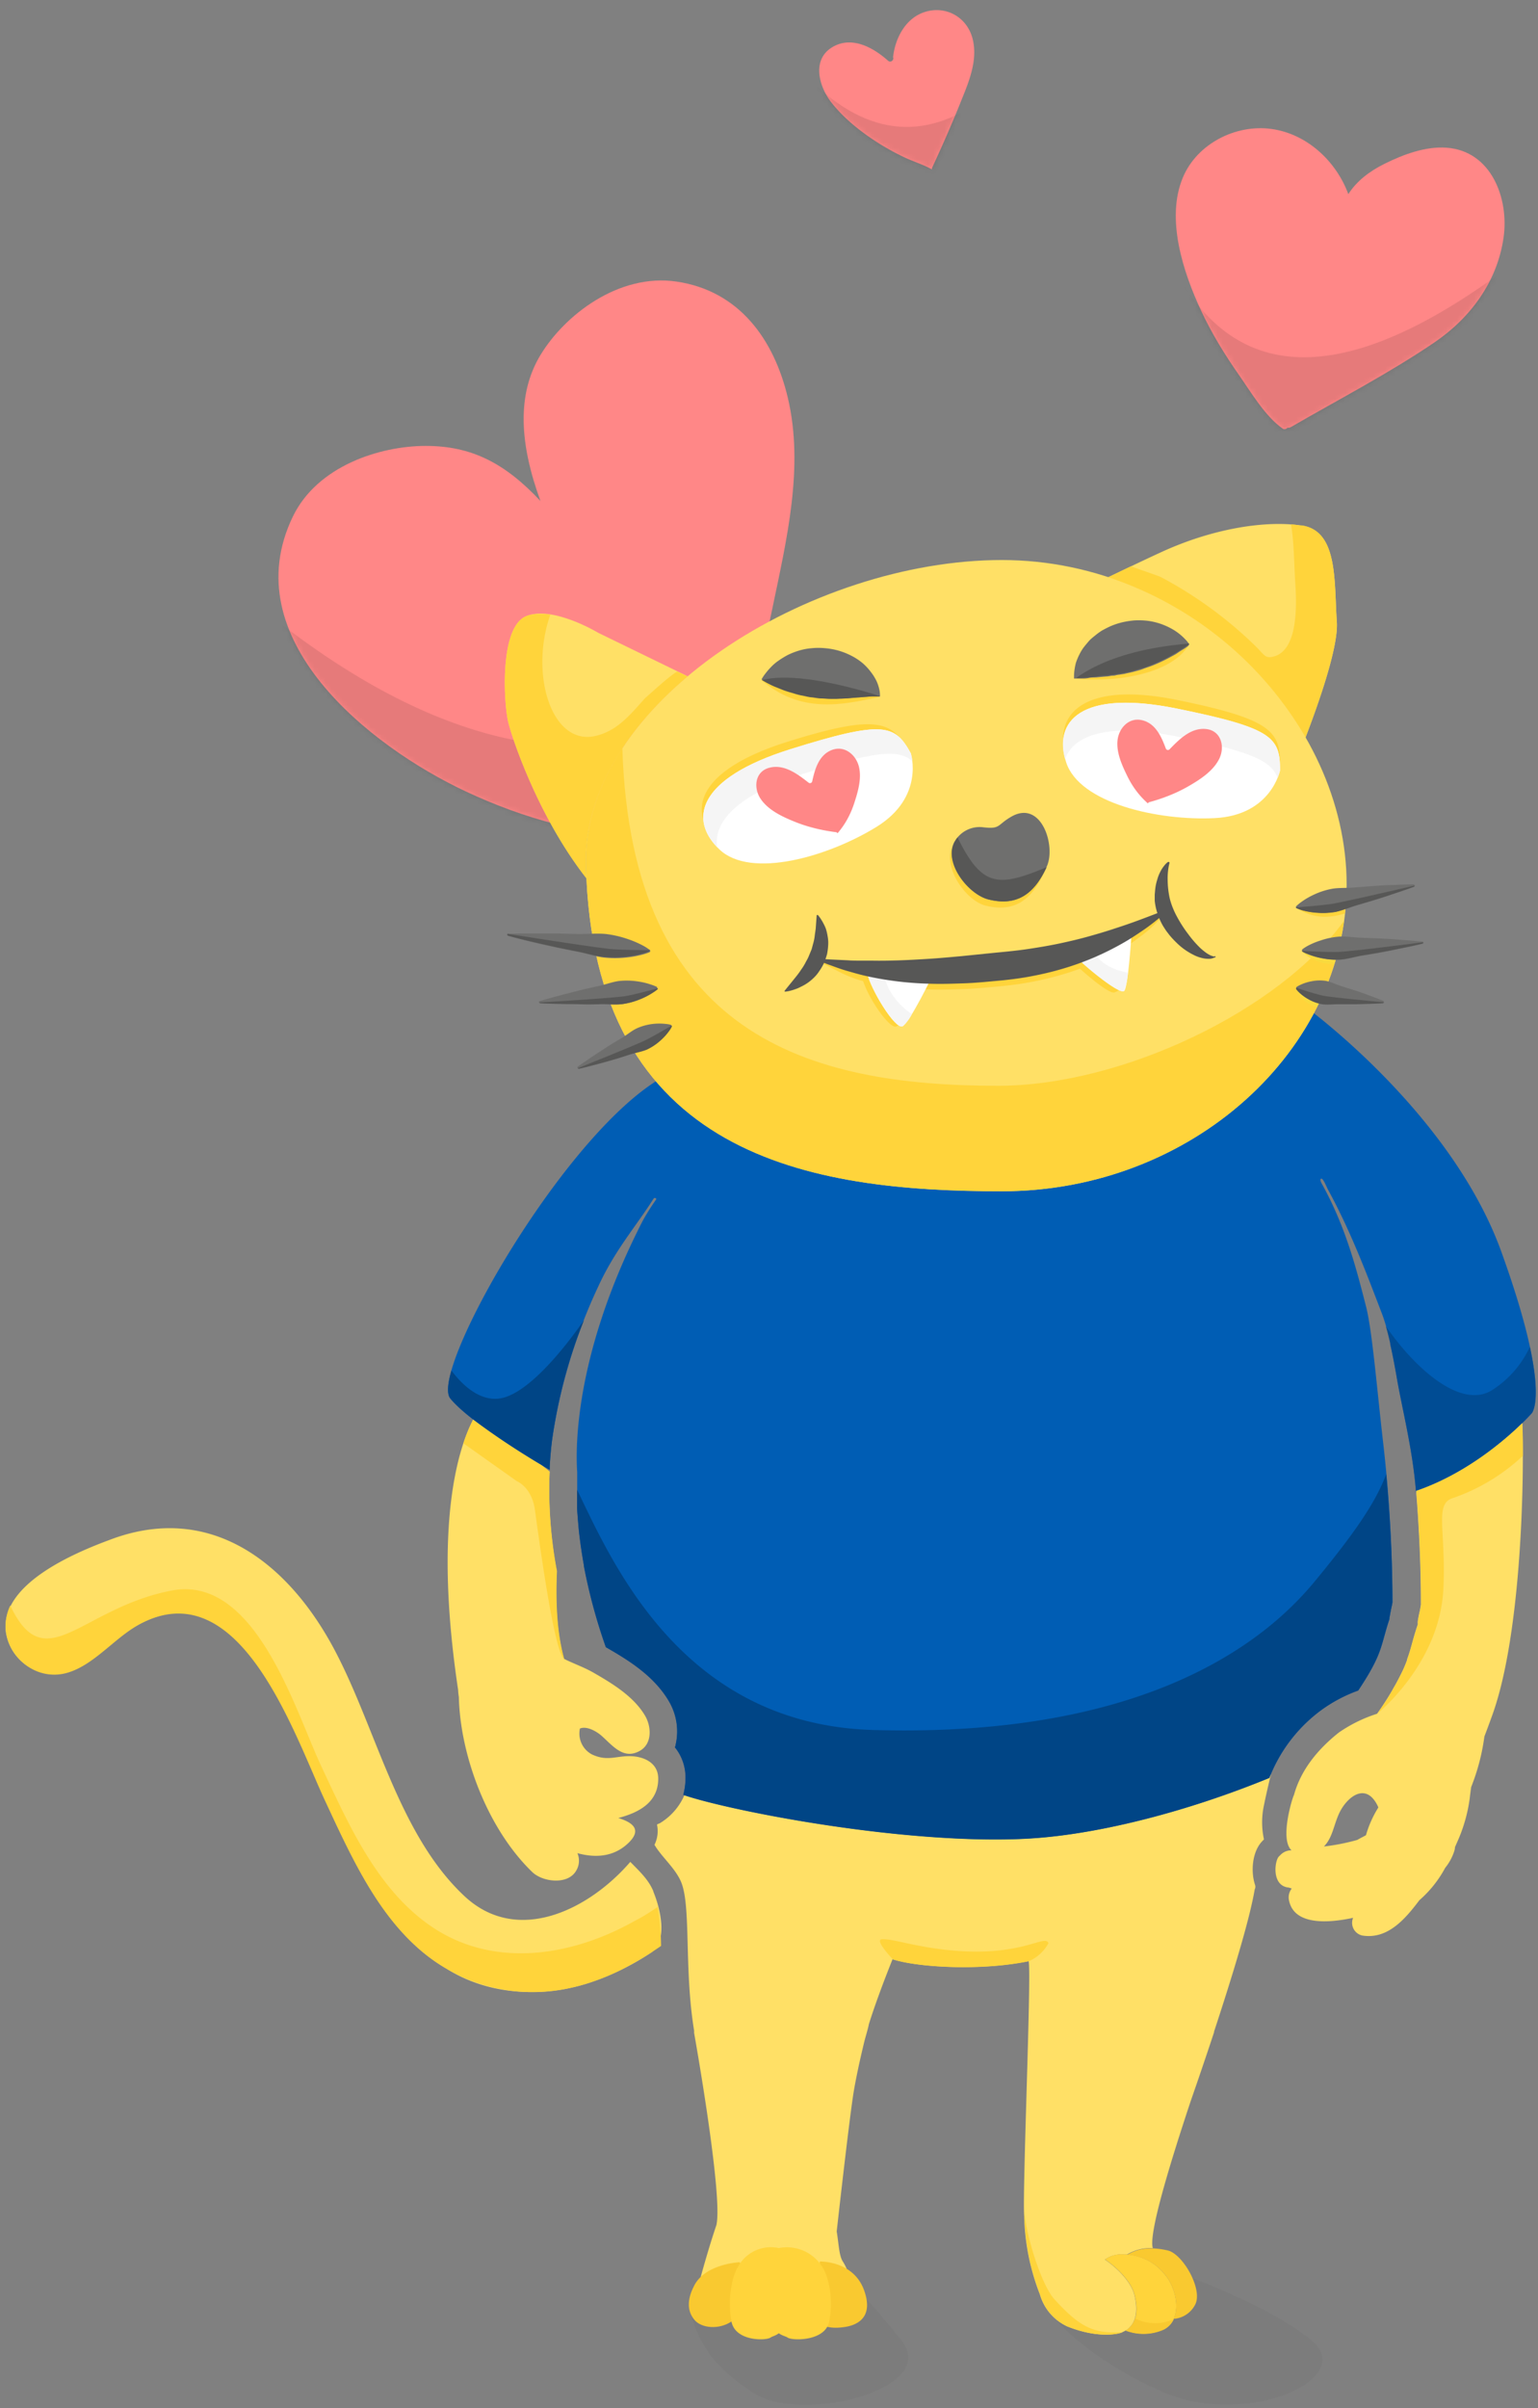 <svg xmlns="http://www.w3.org/2000/svg" xmlns:xlink="http://www.w3.org/1999/xlink" width="276" height="432" viewBox="0 0 276 432"><rect x="0" y="0" width="276" height="432" fill="#808080" stroke="none"/><defs><path id="cat5_love-a" d="M57.985 21.698c4.304-7.13 14.019-14.713 24.431-13.18 11.206 1.65 17.47 10.323 19.964 20.854 2.947 12.443-.24 25.562-2.778 37.784-2.863 13.789-6.276 27.442-10.369 40.914-.242.797-.914 1.09-1.703 1.028-3.101-.019-6.39-.25-9.407-1.07-11.462.215-23.314-3.24-33.56-8.051-17.344-8.145-41.606-27.425-31-49.324 4.39-9.063 15.606-12.656 23.84-12.656 8.233 0 14.218 3.094 20.582 9.877-3.722-10.212-4.303-19.046 0-26.176z"/><path id="cat5_love-c" d="M48.618 3.501c-3.807-.282-7.796 1.215-11.154 2.88-2.601 1.29-4.96 3.03-6.502 5.445C28.766 5.88 23.5.982 17.116.127 10.754-.725 3.852 2.761 1.298 8.783c-3.158 7.444.043 17.063 3.247 23.96 1.902 4.095 4.287 7.956 6.87 11.65 2.173 3.11 4.655 7.338 7.79 9.516.268.186.638.066.84-.172.197.031.413 0 .634-.13 8.56-4.963 17.505-9.59 25.697-15.15 6.503-4.413 11.33-10.943 12.45-18.87.986-6.983-2.19-15.492-10.208-16.086z"/><path id="cat5_love-e" d="M30.54 10.967c1.01 3.994-.809 8.018-2.254 11.616-1.557 3.877-3.242 7.7-5.002 11.484a.527.527 0 0 0-.045.32h-.005c-1.534-.854-3.257-1.373-4.848-2.117a42.63 42.63 0 0 1-4.698-2.57c-3.106-1.963-6.211-4.4-8.496-7.32-2.213-2.827-3.556-7.6.086-9.866 3.47-2.158 7.365-.052 10.086 2.378.487.435 1.136-.147.892-.646a.327.327 0 0 0 .016-.068c.402-3.391 2.25-6.908 5.644-8.012 3.79-1.231 7.63.877 8.623 4.801z"/></defs><g fill="none" fill-rule="evenodd"><g transform="translate(39 42)"><mask id="cat5_love-b" fill="#fff"><use xlink:href="#cat5_love-a"/></mask><use fill="#FF8787" xlink:href="#cat5_love-a"/><path fill="#000" fill-opacity=".1" d="M6.608 66.072C41.103 94.568 71.9 99.551 99 81.019c27.1-18.531 9.758.276-52.025 56.423L6.608 66.072z" mask="url(#cat5_love-b)"/></g><g fill-rule="nonzero"><path fill="#1D1D1B" d="M189 401.34l.29 14.56s5.76 7.23 19.26 13.17c15.09 6.64 35.41-2.33 26.62-9.38-8.79-7.05-26.62-13-26.62-13L189 401.34z" opacity=".03"/><path fill="#FFE066" d="M228.07 318.33l-31.58-4.08-60 1.63s-12.64 3.4-13.42 5.54a10.93 10.93 0 0 1-4.72 5.7 1.55 1.55 0 0 0-.45.21 5.56 5.56 0 0 1-.45 3.63c1.25 2.15 3.72 4.17 4.77 6.65 1.83 4.33.52 15.63 2.34 26.68v.41c.63 3.56 5.15 29.51 4 34.48-1.4 4.1-2.81 9.29-2.81 9.29l27 1.67a10.34 10.34 0 0 0-1.43-4.32c-.75-1-.79-3.22-1.17-5.5.32-2.86 2.07-18.45 2.92-24.23.4-2.71 1.23-6.52 2.09-10.05.31-1.11.67-2.35.76-2.9 1-3.17 2.39-7 4.25-11.65 4.67 1.5 16.09 2.08 24.42.33.54 2-1.12 40.78-.8 45.71a41.09 41.09 0 0 0 2.81 14.06 9.05 9.05 0 0 0 4.9 5.76c4.79 1.93 8.27 1.55 9.52 1.18 1.25-.37 3.79-1.74 2.55-6.84-.51-2.07-2.74-4.61-5.3-6.32a5.2 5.2 0 0 1 3.56-.9h.4a8.13 8.13 0 0 1 4.65-1.15c-.83-2.57 3.31-15.9 6.81-26.43 1.27-3.64 2.73-7.91 4.18-12.31v-.12c3.23-9.8 6.41-20.19 7.29-25.5a1 1 0 0 0 .07-.79c-.79-2.34-.55-5.85 1.2-7.77.12-.14.25-.26.38-.39v-.09a14.35 14.35 0 0 1 0-6c.51-2.53 1.26-5.59 1.26-5.59z"/><path fill="#1D1D1B" d="M139.26 404.44s-16.6 6.21-15.35 10.55c1.77 6.13 4.57 9.86 11.24 14.27 8.55 5.66 33.63-.56 26.62-9.38C154 410.15 151.9 409 151.9 409l-12.64-4.56z" opacity=".03"/><path fill="#FED64F" d="M249.7 303.46l-.59 1 .59-1zm1.39 9.04c.34-.5-3.35-6-3-6.43-.34.45 3.35 5.93 3 6.43zm-.64-10.33c-.19.34-.4.71-.63 1.08.18-.37.44-.73.63-1.08zm-2.18 3.57l.64-1-.64 1z"/><path fill="#FFE066" d="M113.18 315.06c-2.65-.08-4.2 1-7-.34a4.24 4.24 0 0 1-2.11-4.62c1.26-.52 3.07.56 3.95 1.36 2 1.79 3.93 4.32 6.87 2.6 2.18-1.28 2-4.32.88-6.24-2-3.43-5.82-5.76-9.19-7.7-1.72-1-3.61-1.64-5.38-2.53-1.33-4.66-1.54-10.43-1.3-15.74A78.94 78.94 0 0 1 98.63 264l-1.46-1.15a138.59 138.59 0 0 1-12.26-8.17c-2.61 5-7.16 18.71-2.7 48.48a10 10 0 0 0 .13 1.25c.25 10.71 5.23 23.77 13.18 31.44 1.86 1.79 6.36 2.35 7.86-.22a3.45 3.45 0 0 0 .24-3.17c3.24.88 6.55.69 9.17-1.85 2.46-2.38.76-3.66-1.83-4.46 3.81-1 7.16-2.86 7.16-7.05.01-2.84-2.55-3.98-4.94-4.04zm140.95-47.6c.55 6.87.87 14 .85 20.44-.05.34-.11.68-.17 1a22.5 22.5 0 0 0-.38 1.91c-.02.2-.02.4 0 .6-.14.4-.26.77-.37 1.13l-.12.38-.19.64-.15.52-.08.3c-.31 1.13-.59 2.16-1 3.26v.11c-.1.29-.21.58-.33.87l-.06.14c-.13.33-.28.67-.44 1a52.05 52.05 0 0 1-4.57 7.69 25.68 25.68 0 0 0-6.85 3.36c-3.79 3-6.84 6.73-8.07 11.24-.16.11-2.65 7.86-.43 9.9h-.16a2.7 2.7 0 0 0-1.9.91 1.94 1.94 0 0 0-.23.22c-.72.75-1.32 5.06 1.6 5.53.25 0 .49.13.73.19a2.55 2.55 0 0 0-.48 2.19c.87 4.1 6.17 4.21 11.49 3.07a2.33 2.33 0 0 0 1.63 3.17c4.52.74 7.66-2.89 10.17-6.21l.09-.12a20.58 20.58 0 0 0 4.64-5.82A9.15 9.15 0 0 0 261 332c.06-.202.093-.41.1-.62l.37-.85a28 28 0 0 0 2.29-8c.07-.65.16-1.29.25-1.94a38 38 0 0 0 2.37-9.07c.47-1.22.94-2.5 1.42-3.83 5.37-14.89 5.76-43.71 5.37-52.39-3.08 3.02-10.07 9.09-19.04 12.16zm-9 61.77l-.09.06c-.48.26-1 .51-1.46.79a37.79 37.79 0 0 1-6 1.18c1.53-1.54 1.75-3.78 2.7-5.87 1.25-2.77 4.62-5.79 6.82-1.67.1.19.18.36.25.54a19.37 19.37 0 0 0-2.22 4.97z"/><path fill="#3935B9" d="M133.31 203.06zm3.35 1.76zm3.01 1.39zm-8.99-4.73c.533.333 1.07.667 1.61 1a36.065 36.065 0 0 1-1.61-1zm-3.08-2.07c.667.493 1.367.973 2.1 1.44a73.185 73.185 0 0 1-2.1-1.44zm97.06-3.85l-.85.77.85-.77z"/><path fill="#005DB4" d="M269.38 224.45c-8-22-29.05-39.21-34.41-43.31a45.3 45.3 0 0 1-9.57 13.7l.32-.31c-14.79 14.72-38.2 17.08-59.63 17.08a66 66 0 0 1-38.78-12.41 61.25 61.25 0 0 1-7.5-6.43C102 201.85 76.92 246 80.8 250.87c3.06 3.82 13.2 10.13 17.84 12.81v-.47c.09-1.66.23-3.33.45-5a97.59 97.59 0 0 1 8.28-27.44c2.94-6.42 6.69-10.68 9.8-15.55 0 0 .16-.33.36-.3a.26.26 0 0 1 .25.22 42.36 42.36 0 0 0-2.41 3.81c-13.76 26.78-11.76 44.65-11.79 45.23v6.26c0 .4.06 1.06.1 1.59.04.53.09 1.14.14 1.71a50.765 50.765 0 0 0 .27 2.46c.05.37.12.94.19 1.4.07.46.1.69.15 1 .11.71.23 1.43.36 2.13v.15a98.88 98.88 0 0 0 3.95 14.61l.29.16c3.95 2.27 8.38 5.06 11 9.49a10.68 10.68 0 0 1 1.21 7.93c0 .13-.07.25-.11.38a8.53 8.53 0 0 1 1.9 5.48 11.57 11.57 0 0 1-.4 3.05c7.56 2.6 34.54 8 56.05 8 2.39 0 4.64-.07 6.69-.21 12.1-.81 27.81-4.83 42.43-10.83a27.47 27.47 0 0 1 9.26-12.13 26.49 26.49 0 0 1 6.69-3.55c3.39-5.1 3.92-7 4.69-9.79.25-.89.52-1.88.9-3 0-.16 0-.32.06-.48.12-.72.26-1.43.42-2.13l.07-.42a257.35 257.35 0 0 0-1.71-28.9c-1.1-9.57-1.92-19.62-3-24-1.72-6.67-3.6-14.31-8-22.23 0 0-.36-.62-.17-.81.37-.37 1 1.38 1.35 2 4.27 7.82 7.38 16.32 9.61 22.1.12.31.24.66.36 1 .12.38.25.78.37 1.2l.05.18c.25.88.5 1.86.74 2.92v.24c.37 1.64.73 3.48 1.08 5.47 1 6 3 13.51 3.56 21.26v-.41c12.21-4.18 20.75-13.92 20.75-13.92s3.67-3.75-5.5-29.09z"/><path fill="#1C1171" d="M243.34 223.66v.01z"/><path fill="#004586" d="M90.52 250.7c-3.75 1.11-7.19-1.71-9.51-4.83-.7 2.46-.82 4.23-.21 5 3.06 3.82 13.2 10.13 17.84 12.81v-.47c.09-1.66.23-3.33.45-5a92.32 92.32 0 0 1 5.71-21.37c-4.14 5.95-9.8 12.54-14.28 13.86zm66.16 59.66c-34.2-1-46.73-29.86-53.12-43.1v3.21c0 .4.06 1.06.1 1.59.04.53.09 1.14.14 1.71a50.765 50.765 0 0 0 .27 2.46c.05.37.12.94.19 1.4.07.46.1.69.15 1 .11.71.23 1.43.36 2.13v.15a98.88 98.88 0 0 0 3.95 14.61l.29.16c3.95 2.27 8.38 5.06 11 9.49a10.68 10.68 0 0 1 1.21 7.93c0 .13-.07.25-.11.38a8.53 8.53 0 0 1 1.9 5.48 11.57 11.57 0 0 1-.4 3.05c7.56 2.6 34.54 8 56.05 8 2.39 0 4.64-.07 6.69-.21 12.1-.81 27.81-4.83 42.43-10.83a27.47 27.47 0 0 1 9.26-12.13 26.49 26.49 0 0 1 6.69-3.55c3.39-5.1 3.92-7 4.69-9.79.25-.89.52-1.88.9-3 0-.16 0-.32.06-.48.12-.72.26-1.43.42-2.13l.07-.42c0-7.53-.42-15.57-1.11-23-1.85 5-5.69 10.57-12.51 18.85-7.54 9.31-28.07 28.54-79.57 27.04zm92.01-72.44h.01z"/><path fill="#004586" d="M267.93 249.28c-5.56 3.75-13.91-3.63-19.24-11.36l.05.17c.25.88.5 1.86.74 2.92V241v.14c.37 1.64.73 3.48 1.08 5.47 1 6 3 13.51 3.56 21.26v-.41c12.21-4.18 20.75-13.92 20.75-13.92s1.83-1.88-.33-11.92a18.22 18.22 0 0 1-6.61 7.66z" opacity=".7"/><path fill="#FFD43B" d="M188.15 348.61c-.61-1.7-4.71 2.47-17.33 1.3-6.71-.62-10.67-2.16-12.59-2-1.35.1 2 3.6 2 3.6 4.67 1.5 16.08 2.08 24.41.33a7.34 7.34 0 0 0 3.51-3.23zm85.13-87.43c0-2.41 0-4.42-.11-5.86-3.08 3-10.06 9.08-19 12.14.55 6.87.87 14 .85 20.44-.05.34-.11.68-.17 1a22.5 22.5 0 0 0-.38 1.91c-.02.2-.02.4 0 .6-.14.4-.26.77-.37 1.13l-.12.38-.19.64-.15.52-.08.3c-.31 1.13-.59 2.16-1 3.26v.11c-.1.29-.21.58-.33.87l-.06.14c-.13.33-.28.67-.44 1a51.87 51.87 0 0 1-4.52 7.62s11.19-8.94 11.81-22.37c.49-10.58-1.65-15.2 1.69-16.25a35.09 35.09 0 0 0 12.57-7.58zM99.95 281.85A78.94 78.94 0 0 1 98.63 264l-1.46-1.15a138.59 138.59 0 0 1-12.26-8.17 29.27 29.27 0 0 0-1.75 4.25l9.6 6.8s2.56 1 3.19 4.88c.29 1.8 3.35 25.81 5.3 27-1.33-4.68-1.54-10.45-1.3-15.76z"/><path fill="#FFD43B" d="M101.24 297.59c.118.076.246.137.38.18l-.38-.18zM209 408a9.42 9.42 0 0 0-7.15-3.55 5.2 5.2 0 0 0-3.56.9c2.56 1.71 4.79 4.24 5.3 6.32 1 4-.35 5.67-1.58 6.41a9 9 0 0 0 6.68-.12c3.75-1.74 2.51-7.46.31-9.96z"/><path fill="#F9C930" d="M209.52 403.72c-3.9-.87-5.82 0-7.25.8A9.32 9.32 0 0 1 209 408c1.63 1.87 2.74 5.55 1.62 8a4.68 4.68 0 0 0 3.85-2.54c1.45-2.71-2.2-9.13-4.95-9.74z"/><path fill="#FFD43B" d="M189.27 412.55c-2.65-2.89-5.44-12.81-5.44-16.17a41.57 41.57 0 0 0 2.82 15.22 9.05 9.05 0 0 0 4.9 5.76c4.79 1.93 8.27 1.55 9.52 1.18l.37-.13c-5.27.27-7.63-.92-12.17-5.86z"/><path fill="#F9C930" d="M208.71 418a3.86 3.86 0 0 0 1.93-1.94 8.1 8.1 0 0 1-6.95-.13 3.8 3.8 0 0 1-1.66 2.2 9 9 0 0 0 6.68-.13z"/><path fill="#FFE066" d="M94.4 110.55c4.75-2 13 3 13 3l16 7.78c-11.19 9.42-18.55 21.26-18.25 33.89 0 .78.027 1.55.08 2.31-8.84-11.26-13.54-25.71-14.08-28.23-.75-3.5-1.5-16.75 3.25-18.75z"/><path fill="#FFE066" d="M105.15 155.22c-.7-29.54 40.45-54.75 74.63-54.75 34.18 0 61.88 28.7 61.88 58.25s-27.7 55-61.87 55-73.39-6-74.64-58.5z"/><path fill="#FFD43B" d="M179.06 194.79c22.37 0 50.51-13.54 62.13-29.59-3.69 26.69-29.77 48.51-61.41 48.51-34.17 0-73.37-6-74.62-58.5-.17-7.36 2.25-14.46 6.52-21 1.63 51.63 33.43 60.58 67.38 60.58z"/><path fill="#FCE351" d="M123 121.7c-.62.53-1.22 1.07-1.81 1.61.54-.55 1.15-1.08 1.81-1.61zm-5.76 5.48c.53-.57 1.07-1.13 1.63-1.69-.56.51-1.1 1.11-1.63 1.69zm-3.24 3.77c.453-.58.92-1.157 1.4-1.73a99.84 99.84 0 0 1-1.4 1.73zm1.67-1.95c.49-.57 1-1.14 1.5-1.7-.51.51-1.01 1.08-1.5 1.7zm-10.52 26.22v-2.1c-.01.69-.02 1.39 0 2.1zm0 0c0 1.06.07 2.09.13 3.11a78.36 78.36 0 0 1-.13-3.11zm7.32-22.14zm-7.14 26.11zm13.84-34.01c.54-.54 1.093-1.07 1.66-1.59-.553.527-1.107 1.057-1.66 1.59zm-12.95 21.06c-.17.65-.32 1.3-.45 2 .13-.7.23-1.35.45-2zm.08-.32c.18-.667.377-1.313.59-1.94-.213.64-.41 1.287-.59 1.94zm-.89 4.44c.09-.68.19-1.36.32-2-.12.64-.23 1.32-.32 2zm-.22 2.38c.033-.667.09-1.333.17-2a40.44 40.44 0 0 0-.17 2zm4.75-15.63zm-1.17 2.24zM107 143.6c.22-.65.46-1.3.73-1.94-.25.64-.49 1.28-.73 1.94zm4.18-8.6zm-3.35 6.44z"/><path fill="#FFE066" d="M222.51 118.76a69.2 69.2 0 0 0-23.74-15.15c3.66-1.76 7.1-3.4 9.63-4.56 9.25-4.25 18.75-5.75 25.25-4.75s5.75 10 6.25 17.28c.31 4.45-3.22 14.56-6 21.74a67.69 67.69 0 0 0-11.39-14.56z"/><path fill="#6F6F6E" d="M116.48 170.33a9.07 9.07 0 0 0-1-.64 18.16 18.16 0 0 0-2.76-1.2 18.89 18.89 0 0 0-4-.93c-1.48-.14-3.1 0-4.69 0-1.59 0-3.18-.1-4.68-.1h-4.1c-2.4 0-4 .07-4 .07a.2.2 0 0 0 0 .4s1.55.41 3.89 1c1.17.28 2.53.6 4 .91 1.47.31 3 .63 4.59.94 1.59.31 3.11.81 4.58 1a19 19 0 0 0 4.1 0 18.23 18.23 0 0 0 3-.56 9 9 0 0 0 1.14-.39.23.23 0 0 0 .12-.31.23.23 0 0 0-.19-.19zm1.45 6.75a7.17 7.17 0 0 0-1-.41 12.85 12.85 0 0 0-2.48-.6 13.1 13.1 0 0 0-3.42-.07c-1.23.17-2.5.67-3.8.94-1.3.27-2.59.57-3.8.88-1.21.31-2.34.6-3.31.86-1.94.51-3.22.9-3.22.9a.2.2 0 0 0 0 .4s1.34.08 3.34.12c1 0 2.17.06 3.42.06h3.91c1.33 0 2.68.14 3.91 0a13.08 13.08 0 0 0 3.31-.87 12.87 12.87 0 0 0 2.27-1.17 7.26 7.26 0 0 0 .84-.62.24.24 0 0 0 0-.35l.03-.07zm2.44 6.76a6.1 6.1 0 0 0-.93-.15 10.1 10.1 0 0 0-2.25 0 9.81 9.81 0 0 0-2.86.77c-1 .46-1.86 1.24-2.85 1.82-.99.58-2 1.17-2.88 1.76-.88.59-1.75 1.14-2.47 1.62-1.45 1-2.39 1.64-2.39 1.64a.202.202 0 1 0 .16.37s1.14-.25 2.81-.7c.84-.22 1.82-.47 2.85-.78 1.03-.31 2.13-.65 3.23-1s2.27-.52 3.25-.94a9.81 9.81 0 0 0 2.47-1.64A10.1 10.1 0 0 0 120 185a6 6 0 0 0 .5-.79.26.26 0 0 0-.12-.35l-.01-.02z"/><path fill="#575756" d="M103.65 170.7c-1.56-.31-3.13-.61-4.59-.94-1.46-.33-2.83-.64-4-.91-2.34-.54-3.89-1-3.89-1a.2.2 0 0 1-.09-.33s13.61 2.18 18.16 2.7c1.82.21 7.3.25 7.3.25a.22.22 0 0 1-.12.21 9 9 0 0 1-1.14.39 18.23 18.23 0 0 1-3 .56 19 19 0 0 1-4.1 0c-1.42-.12-2.96-.63-4.53-.93zm13.49 7.4a12.87 12.87 0 0 1-2.27 1.17 13.08 13.08 0 0 1-3.31.88c-1.23.12-2.59-.06-3.91 0-1.32.06-2.66.06-3.91 0s-2.42 0-3.42-.06c-2 0-3.34-.12-3.34-.12a.2.2 0 0 1-.18-.14s11.32-.63 15.12-1.08c1.52-.18 6.13-1.46 6.13-1.46a.23.23 0 0 1-.06.21 7.26 7.26 0 0 1-.85.6zm-13.44 13.53s9-3.58 11.84-4.88c1.35-.61 5-2.77 5-2.77a.25.25 0 0 1 0 .25 6 6 0 0 1-.5.79 10.1 10.1 0 0 1-1.52 1.66 9.81 9.81 0 0 1-2.47 1.64c-1 .41-2.16.57-3.25.94-1.09.37-2.18.7-3.23 1-1.05.3-2 .56-2.85.78-1.67.45-2.81.7-2.81.7a.2.2 0 0 1-.21-.11z"/><path fill="#FFD43B" d="M94.4 110.55a5.66 5.66 0 0 1 .92-.28h.16a7.29 7.29 0 0 1 1-.13h1.01c.425.021.85.065 1.27.13-3.82 10.82.33 24 8.5 21.66 3.6-1 5.73-3.57 8.56-6.75.1 0 4.18-3.86 5.72-4.71l1.84.89c-11.19 9.42-18.55 21.26-18.25 33.89 0 .78.027 1.55.08 2.31-8.82-11.29-13.52-25.74-14.06-28.26-.75-3.5-1.5-16.75 3.25-18.75zM201 169.36s3.24 7.14-1 8.68c-.89.32-4.83-2.92-7.08-5.08s8.08-4.79 8.08-3.6zm-35.46 6.25s-1.15 7.1-4.7 8.54c-1.38.56-6.27-6.89-6.25-9.72.02-2.83 11.41.33 10.95 1.18z"/><path fill="#FFD43B" d="M209.75 162.82a6.54 6.54 0 0 1-1.06.57c-.46.18-.66 1.34-1.51 1.67-1.69.65-4.09 1.58-7 2.51-1.44.49-3 .95-4.67 1.42s-3.42.89-5.25 1.28-3.72.71-5.66 1c-1.94.29-3.87.48-6 .68l-6 .61c-2 .18-3.94.36-5.82.48-1.88.12-3.71.22-5.44.28-1.73.06-3.38.08-4.9.05h-2.19c-.7 0-1.36 0-2-.06-1.25-.06-2.32-.55-3.22-.59a4.28 4.28 0 0 1-2.9-1.58s.43 1.17.88 1.38c.45.21 3.65 1.91 4.88 2.44a19.27 19.27 0 0 0 4.22 1.32 58.66 58.66 0 0 0 10.75 1.23c2 .07 4 0 6.08-.07s4.14-.28 6.22-.47c2.08-.19 4.19-.46 6.24-.87a55.5 55.5 0 0 0 6-1.5 50.62 50.62 0 0 0 10-4.34c1.38-.78 2.53-1.76 3.58-2.49a22.1 22.1 0 0 0 3.65-3.5c.73-.56.54 0 .92-.27s.2-1.18.2-1.18z"/><path fill="#FFF" d="M203 168.36s-.58 8.75-1.25 9.41c-.67.66-5.83-3.42-8.08-5.58s9.33-5.02 9.33-3.83zm-35.46 6.25s-4.25 8.83-5.58 9.5c-1.33.67-5.83-6.83-6.33-9.5s12.37-.85 11.91 0z"/><path fill="#F5F5F5" d="M195.8 169.64c1.13 3.53 4.87 4.56 6.6 4.85a10.28 10.28 0 0 1-.69 3.29c-.67.67-5.83-3.42-8.08-5.58-.88-.85.37-1.79 2.17-2.56zm-37.21 3.6c-.2 4.8 3.85 7.89 5.05 8.7a7.22 7.22 0 0 1-1.64 2.17c-1.33.67-5.83-6.83-6.33-9.5-.21-.89 1.1-1.28 2.92-1.37z"/><path fill="#575756" d="M209.86 163l-.71.26-2 .77c-1.69.65-4.09 1.58-7 2.51-1.44.49-3 .95-4.67 1.42s-3.42.89-5.25 1.28-3.72.71-5.66 1c-1.94.29-3.87.48-6 .68l-6 .61c-2 .18-3.94.36-5.82.48-1.88.12-3.71.22-5.44.28-1.73.06-3.38.08-4.9.05h-2.19c-.7 0-1.36 0-2-.06l-3.22-.15c-1.81-.12-2.86-.16-2.86-.16l.69.31c.45.18 1.11.51 2 .82.89.31 1.91.72 3.14 1.07 1.23.35 2.63.77 4.18 1.08a58.66 58.66 0 0 0 10.75 1.23c2 .07 4 0 6.08-.07s4.14-.28 6.22-.47c2.08-.19 4.19-.46 6.24-.87a55.5 55.5 0 0 0 6-1.5 50.62 50.62 0 0 0 10-4.34c1.38-.78 2.59-1.59 3.65-2.31s1.94-1.41 2.66-2c.72-.59 1.25-1.06 1.62-1.38l.49-.54z"/><path fill="#575756" d="M218 171.63a3.76 3.76 0 0 1-.8-.25 5.81 5.81 0 0 1-.83-.5 11.93 11.93 0 0 1-1-.83 19.56 19.56 0 0 1-2.12-2.44 23.47 23.47 0 0 1-2-3.09 14.22 14.22 0 0 1-.8-1.69 11.88 11.88 0 0 1-.55-1.72 16.08 16.08 0 0 1-.36-3.19c-.021-.76.03-1.52.15-2.27a5.73 5.73 0 0 1 .13-.62l.05-.22a.14.14 0 0 0-.1-.17.14.14 0 0 0-.12 0h-.07l-.21.18a3.93 3.93 0 0 0-.52.58 5.48 5.48 0 0 0-.63 1 7 7 0 0 0-.55 1.42 8.8 8.8 0 0 0-.37 1.77l-.08.9v1.1c.073.741.228 1.472.46 2.18.224.713.515 1.403.87 2.06.17.32.41.68.62 1 .21.32.35.46.63.85.412.502.853.98 1.32 1.43a11.6 11.6 0 0 0 3 2.16c.466.248.96.439 1.47.57.41.113.834.17 1.26.17a2 2 0 0 0 .82-.12l.25-.1a.15.15 0 1 0 .06-.29l.02.13zm-71.45-7.36l-.17 2.36-.16 1.12A7.87 7.87 0 0 1 146 169l-.35 1.3-.53 1.28c-.17.43-.43.82-.63 1.23a9.63 9.63 0 0 1-.72 1.14c-.47.74-1 1.36-1.45 1.92l-1.49 1.84a.13.13 0 0 0 0 .18.12.12 0 0 0 .09 0h.11a5.77 5.77 0 0 0 .81-.16 7.37 7.37 0 0 0 .85-.26 6 6 0 0 0 1-.43 8.2 8.2 0 0 0 2.31-1.59 6.48 6.48 0 0 0 1-1.2c.327-.462.615-.95.86-1.46.21-.54.41-1.08.56-1.63a11.73 11.73 0 0 0 .2-1.62 6.19 6.19 0 0 0-.09-1.52 10 10 0 0 0-.3-1.33 6.76 6.76 0 0 0-.45-1 7.38 7.38 0 0 0-.44-.76 6 6 0 0 0-.48-.67l-.08-.09a.13.13 0 0 0-.22.08l-.01.02z"/><path fill="#FFD43B" d="M174.3 150.19c1-1.85-.36-.91 1.71-.66 3.13.37 2.4-.48 5.15-2 5.28-2.84 7.85 5.37 6.21 9-2.11 4.62-5.1 7.32-10.54 5.93-3.57-.91-7.92-7.13-5.77-10.92 1.49-2.63 2.15.57 3.24-1.35z"/><path fill="#6F6F6E" d="M171.34 150.94a5.15 5.15 0 0 1 5.16-2.52c3.13.37 2.4-.48 5.15-2 5.28-2.84 7.85 5.37 6.21 9-2.11 4.62-5.1 7.32-10.54 5.93-3.57-.91-8.13-6.62-6-10.41h.02z"/><path fill="#575756" d="M171.83 150.23c4.4 8.92 7.25 9 16 5.34-2.1 4.53-5.09 7.15-10.46 5.78-3.57-.91-8.13-6.62-6-10.41l-.12.22.12-.22.42-.75-.42.75a5.09 5.09 0 0 1 .46-.71z"/><path fill="#FFD43B" d="M198.88 103.55l4.06-1.95s5.39 1.88 5.33 1.9a73.52 73.52 0 0 1 17 12.38c1.68 1.63 1.73 2.35 3.38 1.88 4.5-1.29 4-10 3.78-13.38-.22-3.38-.2-7.14-.75-10.29.55 0 1.07.1 1.59.17h.37c6.5 1 5.75 10 6.25 17.28.29 4.25-2.9 13.63-5.61 20.72a64.44 64.44 0 0 0-35.4-28.71zm12.33 22.02c17.25 3.5 18.5 5.74 18.5 11.66 0 0-1.56 8.08-11.74 8.58s-24.26-2.67-26.64-10c-2.38-7.33 2.67-13.74 19.88-10.24zM141.55 133c16.8-5.26 18.6-3.25 21.9 2.19 0 0 2.26 6.38-6.41 11.73-8.67 5.35-22.54 9.33-28.16 4.08-5.62-5.25-4.13-12.79 12.67-18z"/><path fill="#FFF" d="M211.13 127.11c17.25 3.5 18.58 5.17 18.58 11.08 0 0-1.56 8.08-11.74 8.58s-24.26-2.67-26.64-10c-2.38-7.33 2.55-13.16 19.8-9.66z"/><path fill="#F5F5F5" d="M211.13 132.12c-12.45-2.53-18.47-.19-20 4.06-1.92-7 3.19-12.47 20-9.07 17.25 3.5 18.58 5.17 18.58 11.08a8.26 8.26 0 0 1-.45 1.37c-1.13-3.19-5.06-4.79-18.13-7.44z"/><path fill="#FFF" d="M141.82 134.41c16.8-5.26 18.77-4.45 21.63.73 0 0 2.53 7.83-6.14 13.19-8.67 5.36-22.54 9.38-28.16 4.1-5.62-5.28-4.15-12.76 12.67-18.02z"/><path fill="#F5F5F5" d="M144.24 138.79c-12.12 3.8-16.24 8.75-15.53 13.21-5.08-5.25-3.22-12.46 13.11-17.58 16.8-5.26 18.77-4.45 21.63.73.13.461.221.933.27 1.41-2.54-2.25-6.72-1.75-19.48 2.23z"/><path fill="#FFD43B" d="M213.38 115.61c-6.64-6.58-20.9-4-20.62 6.13 8.24.81 17.77-1.09 20.62-6.13zm-55.5 9.39c.15-4.54-4.65-6.68-8.57-7.48-4.86-1-10.1.2-12.64 4.5 6.88 5.98 14.33 4.53 21.21 2.98z"/><path fill="#6F6F6E" d="M157.91 124.93a1.76 1.76 0 0 0 0-.36 5.19 5.19 0 0 0-.14-1 7.31 7.31 0 0 0-.48-1.4 8.79 8.79 0 0 0-1-1.6 10 10 0 0 0-1.45-1.57 10.83 10.83 0 0 0-2-1.33 12.44 12.44 0 0 0-4.75-1.38 12 12 0 0 0-2.45 0 10.9 10.9 0 0 0-2.3.44 13.11 13.11 0 0 0-2 .79 16.34 16.34 0 0 0-1.7 1.05 8.63 8.63 0 0 0-1.32 1.14 13 13 0 0 0-.93 1.08 8.31 8.31 0 0 0-.55.78c-.12.19-.18.31-.18.31s.11.08.31.19.49.31.84.46c.35.15.77.4 1.23.59l1.49.6a17.1 17.1 0 0 0 1.65.53c.57.17 1.14.35 1.72.46.58.11 1.16.26 1.74.33.58.07 1.15.16 1.72.2.57.04 1.12.1 1.68.08.56-.02 1.1 0 1.65 0 1.08 0 2.16-.13 3.2-.21.5 0 1-.09 1.48-.11.48-.02.91-.08 1.29-.09.38-.01.71 0 .91 0l.34.02z"/><path fill="#575756" d="M149 125.38c-.57 0-1.1-.07-1.68-.08-.58-.01-1.13-.15-1.72-.2-.59-.05-1.15-.23-1.74-.33-.59-.1-1.15-.29-1.72-.46a17.1 17.1 0 0 1-1.65-.53l-1.49-.6c-.46-.19-.88-.41-1.23-.59s-.64-.36-.84-.46l-.2-.12c6.24-1.62 17.5 1.69 21.15 2.87v.06h-1.27c-.35 0-.82.06-1.29.09-.47.03-1 .08-1.48.11-1 .08-2.12.19-3.2.21-.52.05-1.06.04-1.64.03z"/><path fill="#6F6F6E" d="M213.42 115.6a2.68 2.68 0 0 0-.2-.3 6.79 6.79 0 0 0-.64-.73 10 10 0 0 0-2.58-1.91 11.94 11.94 0 0 0-4-1.28 13.81 13.81 0 0 0-2.38-.08 14.45 14.45 0 0 0-2.45.4 12.11 12.11 0 0 0-2.37.87c-.38.187-.747.38-1.1.58-.35.23-.69.47-1 .72-.31.25-.63.5-.92.76-.29.26-.54.57-.78.86-.24.29-.47.57-.68.86a8.49 8.49 0 0 0-.53.9 11.52 11.52 0 0 0-.72 1.68 11.06 11.06 0 0 0-.27 1.45 7.2 7.2 0 0 0-.06 1 3.34 3.34 0 0 0 0 .35h1.37c.42 0 .84 0 1.31-.11.47-.11 1-.05 1.54-.11s1.07-.1 1.61-.15c.27 0 .54-.06.8-.11s.56 0 .83-.09c.27-.09.54-.09.81-.14.27-.05.55-.08.82-.13.53-.14 1.09-.23 1.63-.38.54-.15 1.11-.28 1.64-.49.53-.21 1.1-.38 1.65-.59a31.25 31.25 0 0 0 3.15-1.47c.49-.27 1-.52 1.38-.79.38-.27.81-.53 1.13-.72.32-.19.59-.41.78-.53l.23-.32z"/><path fill="#575756" d="M195.33 121.52c-.46.06-.92.08-1.31.11s-.69 0-.91 0c3.32-2.37 9.41-5.28 20.24-6.17l.06.09-.29.21c-.18.11-.45.34-.78.53s-.71.48-1.13.72c-.42.24-.89.52-1.38.79a31.25 31.25 0 0 1-3.15 1.47c-.55.21-1.09.44-1.65.59-.56.15-1.11.32-1.64.49-.53.17-1.11.24-1.63.38-.27.05-.55.1-.82.13-.27.03-.53.11-.81.14-.28.03-.55.07-.83.09-.28.02-.53.08-.8.11-.55 0-1.11.07-1.61.15-.5.08-1.06.14-1.56.17z"/><path fill="#FFD43B" d="M236.29 161.1c-.31.14-4.29 1.45-3.56 1.8a8.94 8.94 0 0 0 5.19 1.57 12.52 12.52 0 0 0 3.43-.6c.14-1.27.22-2.55.25-3.83a14.8 14.8 0 0 0-5.31 1.06z"/><path fill="#F9DA3E" d="M237.57 169.36c-.33.1-4.52.94-3.83 1.38a7.45 7.45 0 0 0 5 2.17h.71a51.919 51.919 0 0 0 1.08-4.06c-1.005.04-2 .211-2.96.51zm-2.21 7.52c-.58.11-2.9-.25-2.7.58a5.15 5.15 0 0 0 2.92 2.95c.243.105.494.192.75.26.61-1.22 1.18-2.45 1.7-3.71a6.5 6.5 0 0 0-2.67-.08z"/><path fill="#6F6F6E" d="M232.71 162.94a7.22 7.22 0 0 0 1 .34c.83.226 1.681.37 2.54.43a13.3 13.3 0 0 0 3.46-.15c1.23-.26 2.48-.83 3.77-1.19s2.58-.74 3.78-1.13c1.2-.39 2.32-.75 3.28-1.08 1.92-.63 3.19-1.11 3.19-1.11a.2.2 0 0 0-.07-.39s-1.36 0-3.38.1c-1 0-2.19.08-3.45.17-1.26.09-2.6.19-3.94.3-1.34.11-2.71 0-3.95.24a13.35 13.35 0 0 0-3.28 1.09 13.06 13.06 0 0 0-2.22 1.32 7.3 7.3 0 0 0-.81.68.24.24 0 0 0 0 .34l.08.04zm1.01 7.79a7.38 7.38 0 0 0 1 .46 13.29 13.29 0 0 0 2.49.73 13.5 13.5 0 0 0 3.47.25c1.26-.11 2.58-.54 3.92-.74 1.34-.2 2.67-.43 3.92-.68 1.25-.25 2.41-.48 3.41-.69 2-.4 3.33-.73 3.33-.73a.2.2 0 1 0 0-.4s-1.36-.15-3.39-.29c-1-.08-2.2-.17-3.47-.24-1.27-.07-2.62-.11-4-.16s-2.72-.28-4-.22a13.54 13.54 0 0 0-3.41.7 13.23 13.23 0 0 0-2.38 1 7.48 7.48 0 0 0-.89.58.24.24 0 0 0 0 .34v.09zm-1.08 6.74c.176.222.37.43.58.62a8.13 8.13 0 0 0 1.62 1.16 7.43 7.43 0 0 0 2.41.87c.91.12 1.94-.06 2.93 0 .99.06 2 .06 2.92 0 .92-.06 1.81 0 2.56-.06 1.5 0 2.51-.12 2.51-.12a.21.21 0 0 0 .06-.39s-.93-.39-2.34-.9c-.71-.26-1.53-.57-2.41-.86-.88-.29-1.83-.58-2.78-.88-.95-.3-1.87-.76-2.77-.94a7.43 7.43 0 0 0-2.56.07 8.17 8.17 0 0 0-1.9.59 5.25 5.25 0 0 0-.75.4.28.28 0 0 0-.07.38l-.01.06z"/><path fill="#575756" d="M232.71 162.94h-.07a.24.24 0 0 1-.07-.16s4.91-.34 6.76-.68c3.46-.64 14.52-3.23 14.52-3.23a.2.2 0 0 1-.12.22s-1.27.48-3.19 1.11c-1 .33-2.08.71-3.28 1.08-1.2.37-2.5.75-3.78 1.13-1.28.38-2.55.93-3.77 1.19a13.3 13.3 0 0 1-3.46.15 13.16 13.16 0 0 1-2.54-.43 7.22 7.22 0 0 1-1-.38zm.94 7.73a.24.24 0 0 1 0-.09s5.1.3 6.83.18c3.7-.26 14.89-1.72 14.89-1.72a.21.21 0 0 1-.15.25s-1.33.33-3.33.73c-1 .21-2.16.46-3.41.69-1.25.23-2.59.46-3.92.68-1.33.22-2.66.63-3.92.74a13.5 13.5 0 0 1-3.47-.25 13.29 13.29 0 0 1-2.49-.73 7.38 7.38 0 0 1-1-.46l-.03-.02zm-1.02 6.52a47.51 47.51 0 0 0 4.83 1.45c2.6.43 10.89 1.16 10.89 1.16a.2.2 0 0 1-.18.18s-1 .08-2.51.12c-.75 0-1.63.06-2.56.06h-2.92c-.99 0-2 .14-2.93 0a7.43 7.43 0 0 1-2.41-.87 8.13 8.13 0 0 1-1.62-1.16 5.21 5.21 0 0 1-.58-.62.26.26 0 0 1-.01-.32z"/><path fill="#FFE066" d="M117.25 339.3c-.88-2.14-2.57-3.66-4.14-5.28-7.32 8.5-20.23 15.09-29.79 6.12-12.16-11.4-15.94-30.85-23.82-45.14-8.35-15.1-22.12-25.47-39.79-18.76-6.64 2.46-19.62 8-18.67 16.44a8.77 8.77 0 0 0 14.27 5.63c4.86-3.31 8.69-7.61 14.84-8.81 16.08-3.16 25.32 27.77 30.47 38.35 4.65 9.56 10 19.83 19.51 25.33 7.41 4.7 16.92 5.23 25.14 2.69a46.72 46.72 0 0 0 11.47-5.5c3.14-2 1.86-7.74.51-11v-.07z"/><path fill="#FFD43B" d="M114.69 344.16c-11.25 6.6-25.37 9.15-36.7 1.83-10.12-6.54-15.38-18.57-20.31-29.07-4.73-10.07-11.81-34.44-26.84-31.58-16.31 3.1-22.71 16-29 2.69-3.19 6.75 3.4 14.24 10.47 12 4.95-1.56 8.69-6.74 13.44-9 17.7-8.59 27.23 20.65 32.69 32.26 5 10.68 10.37 22.84 20.77 29.35a30.78 30.78 0 0 0 21.91 4.25 39.54 39.54 0 0 0 11.8-4.27 60.65 60.65 0 0 0 5.71-3.52 44.84 44.84 0 0 0-.61-7 44.456 44.456 0 0 1-3.33 2.11c-1.69.96 1.2-.73 0-.05z"/><path fill="#F9C930" d="M147.11 405.71s6-.19 7.94 5.12c1.94 5.31-1.78 6.36-3.31 6.61-2.8.47-4.06-.27-4.06-.27s-.68-9.58-.57-11.46zm-14.36.13s-6.08.24-8.14 4.13c-1.9 3.58-.61 5.45 0 6.2 1.27 1.55 4.42 1.79 6.62.33s2.04-9.44 1.52-10.66z"/><path fill="#FFD43B" d="M147.51 406.6c1.39 2.12 2 6.16 1.31 9.82s-6.65 3.51-7.46 2.95c-.81-.56-3.33-.34-3.07-5.95.26-5.61.29-9.78.29-9.78a7.49 7.49 0 0 1 8.93 2.96z"/><path fill="#FFD43B" d="M132.47 406.6c-1.29 2.12-1.88 6.16-1.22 9.82.66 3.66 6.2 3.51 7 2.95.8-.56 3.1-.34 2.87-5.95-.23-5.61-.27-9.78-.27-9.78a6.7 6.7 0 0 0-8.38 2.96z"/></g><g transform="translate(211 23)"><mask id="cat5_love-d" fill="#fff"><use xlink:href="#cat5_love-c"/></mask><use fill="#FF8787" xlink:href="#cat5_love-c"/><path fill="#000" fill-opacity=".1" d="M-1.961 21.7c10.43 23.751 29.788 25.687 58.072 5.81 28.284-19.878 16.968-7.227-33.948 37.952C1.513 44.313-9.175 31.662-9.901 27.51c-.727-4.153 1.92-6.09 7.94-5.81z" mask="url(#cat5_love-d)"/></g><g transform="translate(144 -4)"><mask id="cat5_love-f" fill="#fff"><use xlink:href="#cat5_love-e"/></mask><use fill="#FF8787" xlink:href="#cat5_love-e"/><path fill="#000" fill-opacity=".1" d="M-.587 16.293c10.464 11.53 21.177 13.546 32.14 6.049 10.964-7.497 6.486-.784-13.434 20.14L-.587 16.293z" mask="url(#cat5_love-f)"/></g><path fill="#FF8787" d="M218.818 136.088c-1.069 2.211-3.417 3.737-5.52 4.95-2.208 1.272-4.582 2.196-7.037 2.865-.15.04-.227.136-.251.244-1.576-1.39-2.775-3.004-3.694-4.88-.944-1.928-1.994-4.203-1.775-6.418.213-2.15 1.972-4.179 4.36-3.654 2.47.542 3.543 3.02 4.308 5.09a.407.407 0 0 0 .675.141c1.728-1.786 3.877-3.965 6.617-3.63 2.65.324 3.342 3.169 2.317 5.292zm-82.329 7.211c-1.311-1.96-1.021-4.872 1.558-5.562 2.667-.713 5.098 1.146 7.058 2.674.25.194.589.044.649-.234.47-2.156 1.187-4.76 3.557-5.64 2.292-.852 4.316.913 4.826 3.011.526 2.164-.197 4.562-.864 6.603-.65 1.986-1.612 3.751-2.98 5.347-.038-.104-.129-.188-.282-.207-2.524-.32-5.003-.905-7.367-1.859-2.251-.907-4.79-2.091-6.155-4.133z"/></g></svg>